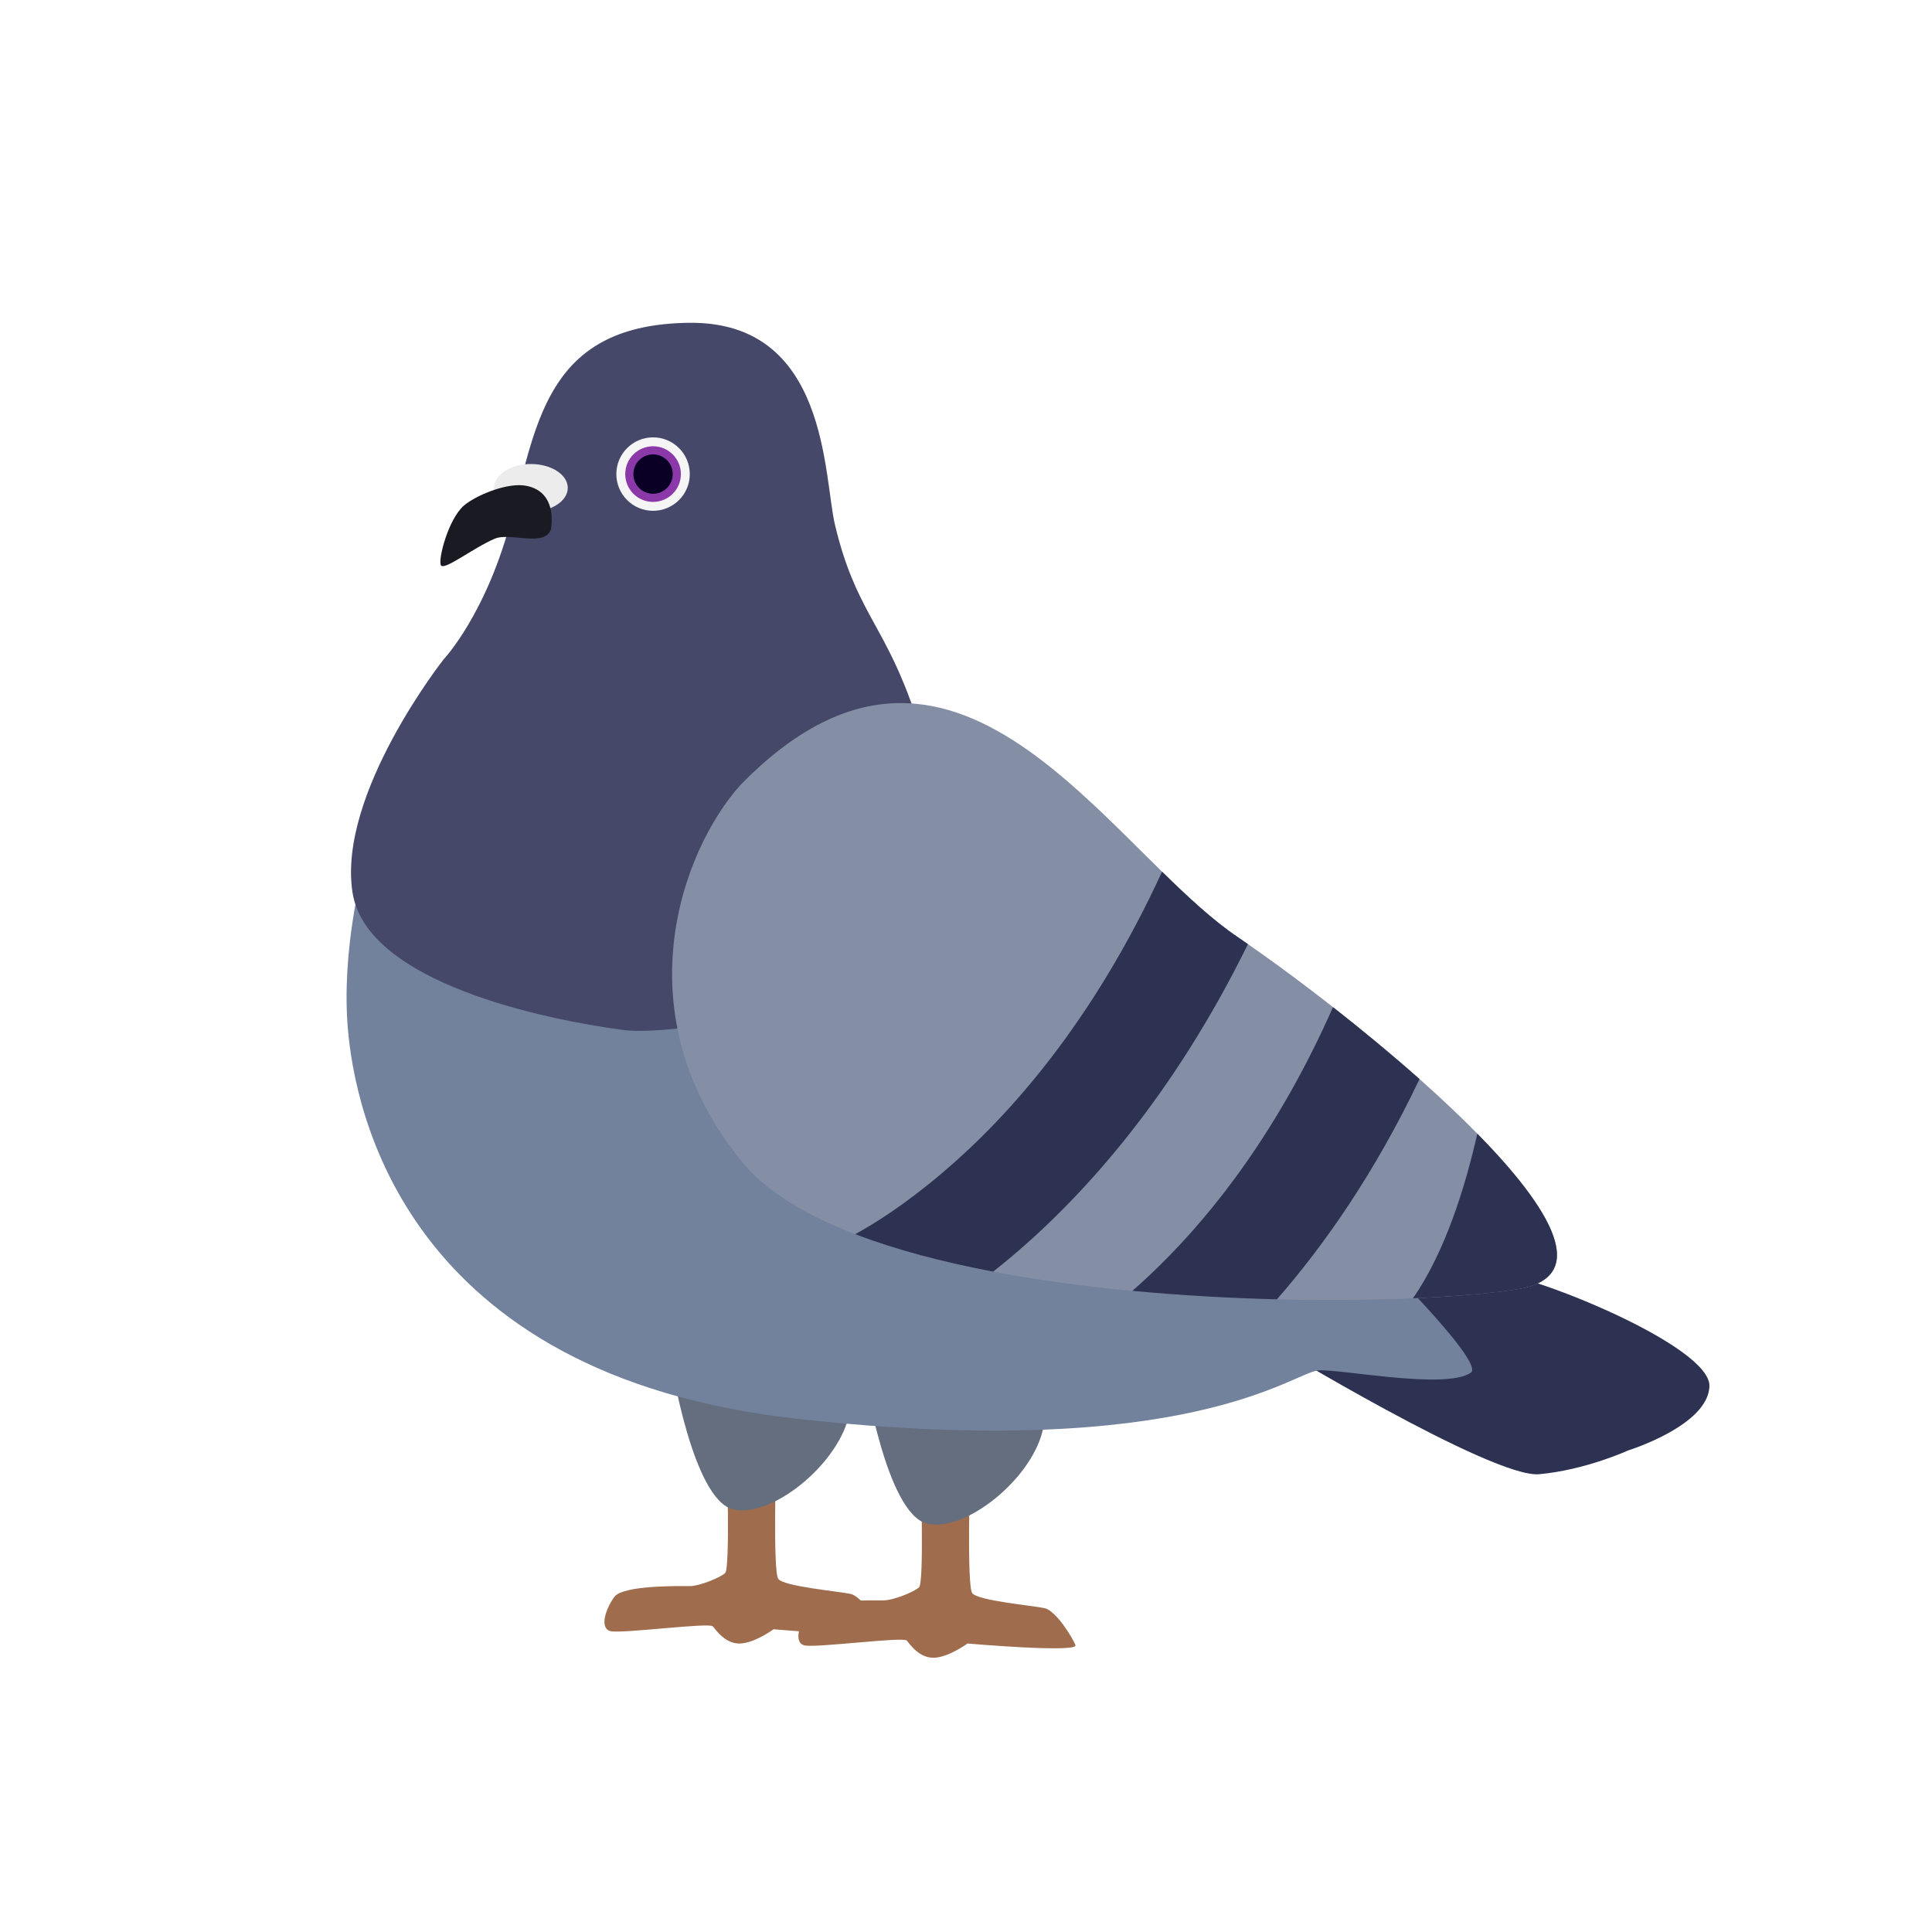 <?xml version="1.0" encoding="UTF-8" standalone="no"?>
<!-- Created with Inkscape (http://www.inkscape.org/) -->

<svg
   width="800"
   height="800"
   viewBox="0 0 211.667 211.667"
   version="1.1"
   id="svg5"
   xml:space="preserve"
   sodipodi:docname="pigeon_exp.svg"
   inkscape:version="1.2.2 (b0a8486541, 2022-12-01)"
   xmlns:inkscape="http://www.inkscape.org/namespaces/inkscape"
   xmlns:sodipodi="http://sodipodi.sourceforge.net/DTD/sodipodi-0.dtd"
   xmlns="http://www.w3.org/2000/svg"
   xmlns:svg="http://www.w3.org/2000/svg"><sodipodi:namedview
     id="namedview7"
     pagecolor="#ffffff"
     bordercolor="#000000"
     borderopacity="0.25"
     inkscape:showpageshadow="2"
     inkscape:pageopacity="0.0"
     inkscape:pagecheckerboard="0"
     inkscape:deskcolor="#d1d1d1"
     inkscape:document-units="mm"
     showgrid="false"
     inkscape:zoom="0.14866305"
     inkscape:cx="763.47149"
     inkscape:cy="807.19452"
     inkscape:window-width="1680"
     inkscape:window-height="994"
     inkscape:window-x="0"
     inkscape:window-y="0"
     inkscape:window-maximized="1"
     inkscape:current-layer="layer1" /><defs
     id="defs2" /><g
     inkscape:label="Camada 1"
     inkscape:groupmode="layer"
     id="layer1"><path
       style="fill:#9f6d4d;fill-opacity:1;stroke:none;stroke-width:3.7;stroke-opacity:1"
       d="m 79.625,159.739 c 0,0 0.386,12.066 -0.178,12.598 -0.564,0.532 -2.867,1.435 -3.846,1.435 -0.98,0 -7.315,-0.135 -8.289,1.174 -0.974,1.309 -1.653,3.447 -0.434,3.757 1.218,0.31 10.865,-0.981 11.234,-0.516 0.369,0.465 1.405,1.95 3.014,1.872 1.609,-0.077 3.623,-1.559 3.623,-1.559 0,0 12.184,1.062 11.825,0.17 -0.358,-0.892 -2.135,-3.758 -3.375,-4.041 -1.24,-0.283 -7.342,-0.814 -7.935,-1.652 -0.593,-0.838 -0.24,-12.956 -0.24,-12.956 z"
       id="path11608" /><path
       style="fill:#9f6d4d;fill-opacity:1;stroke:none;stroke-width:3.7;stroke-opacity:1"
       d="m 100.873,161.299 c 0,0 0.386,12.066 -0.178,12.598 -0.564,0.532 -2.867,1.435 -3.846,1.435 -0.98,0 -7.315,-0.135 -8.289,1.174 -0.974,1.309 -1.653,3.447 -0.434,3.757 1.218,0.31 10.865,-0.981 11.234,-0.516 0.369,0.465 1.405,1.95 3.014,1.872 1.609,-0.077 3.623,-1.559 3.623,-1.559 0,0 12.184,1.062 11.825,0.17 -0.358,-0.892 -2.135,-3.758 -3.375,-4.041 -1.24,-0.283 -7.342,-0.814 -7.935,-1.652 -0.593,-0.838 -0.24,-12.956 -0.24,-12.956 z"
       id="path11610" /><path
       style="fill:#656e7f;fill-opacity:1;stroke:none;stroke-width:3.7;stroke-opacity:1"
       d="m 73.484,148.972 c 0,0 2.375,15.379 6.861,16.399 4.487,1.02 12.351,-5.691 12.815,-11.257 0.464,-5.566 -19.676,-5.141 -19.676,-5.141 z"
       id="path11612" /><path
       style="fill:#656e7f;fill-opacity:1;stroke:none;stroke-width:3.7;stroke-opacity:1"
       d="m 94.731,150.532 c 0,0 2.375,15.379 6.861,16.399 4.487,1.02 12.351,-5.691 12.815,-11.257 0.464,-5.566 -19.676,-5.141 -19.676,-5.141 z"
       id="path11614" /><path
       style="fill:#2d3252;fill-opacity:1;stroke:none;stroke-width:3.7;stroke-opacity:1"
       d="m 139.082,147.13 c 0,0 24.433,14.848 29.542,14.382 5.109,-0.466 9.755,-2.606 9.755,-2.606 0,0 8.802,-2.73 8.903,-7.053 0.101,-4.323 -18.713,-11.987 -23.585,-12.452 -4.872,-0.465 -25.945,-2.513 -24.615,7.729 z"
       id="path11616" /><path
       style="fill:#72819c;fill-opacity:1;stroke:none;stroke-width:3.7;stroke-opacity:1"
       d="m 39.774,95.238 c 0,0 -2.412,8.828 -1.658,17.521 0.754,8.693 6.087,37.904 49.209,42.68 43.122,4.777 54.456,-5.178 57.152,-5.302 2.696,-0.125 13.942,2.135 16.673,0.247 2.731,-1.887 -35.008,-37.544 -52.18,-48.642 -6.913,-4.468 -23.707,3.637 -36.364,2.745 C 59.948,103.595 41.693,90.409 39.774,95.238 Z"
       id="path11618"
       sodipodi:nodetypes="cssssssc" /><path
       style="fill:#454868;fill-opacity:1;stroke:none;stroke-width:3.7;stroke-opacity:1"
       d="m 38.619,97.768 c 1.53,9.937 21.152,13.934 29.586,15.067 8.435,1.133 42.113,-7.126 42.016,-11.707 -0.105,-4.991 -7.426,-16.024 -10.501,-24.444 -3.075,-8.42 -6.072,-10.1 -8.238,-19.173 -1.28,-5.361 -0.705,-22.31 -15.967,-22.146 -15.263,0.164 -16.678,10.464 -19.405,21.149 -2.727,10.685 -7.509,15.727 -7.509,15.727 0,0 -11.643,14.746 -9.983,25.526 z"
       id="path11620"
       sodipodi:nodetypes="ssssssscs" /><ellipse
       style="fill:#ececec;fill-opacity:1;stroke:none;stroke-width:3.894;stroke-opacity:1"
       id="ellipse11622"
       cx="-58.164"
       cy="53.451"
       rx="4.04"
       ry="2.615"
       transform="scale(-1,1)" /><path
       style="fill:#1a1a22;fill-opacity:1;stroke:none;stroke-width:3.7;stroke-opacity:1"
       d="m 60.382,57.921 c -0.619,2.107 -4.442,0.352 -6.197,1.106 -2.383,1.024 -5.6,3.582 -5.892,2.876 -0.292,-0.706 0.838,-5.041 2.525,-6.506 1.224,-1.062 4.399,-2.407 6.432,-2.226 1.622,0.145 3.564,1.173 3.132,4.75 z"
       id="path11624"
       sodipodi:nodetypes="cssssc" /><g
       id="g11630"
       transform="matrix(0.983,0,0,0.983,555.418,-144.537)"><circle
         style="fill:#f5f5f5;fill-opacity:1;stroke:none;stroke-width:3.765;stroke-opacity:1"
         id="circle11626"
         cx="-492.237"
         cy="199.875"
         r="4.093" /><circle
         style="fill:#0a0026;fill-opacity:1;stroke:#8b38a9;stroke-width:0.907;stroke-dasharray:none;stroke-opacity:1"
         id="circle11628"
         cx="-492.237"
         cy="199.875"
         r="2.648" /></g><g
       id="g11640"
       transform="matrix(0.983,0,0,0.983,557.917,-144.537)"><path
         style="fill:#848fa5;fill-opacity:1;stroke:none;stroke-width:3.765;stroke-opacity:1"
         d="m -485.036,234.52 c -6.629,7.391 -13.279,25.641 0.218,42.057 13.497,16.416 69.925,16.731 86.326,14.161 16.401,-2.57 -16.653,-29.438 -31.183,-39.299 -14.53,-9.861 -31.403,-41.436 -55.361,-16.919 z"
         id="path11632"
         sodipodi:nodetypes="cszsc" /><path
         id="path11634"
         style="fill:#2d3252;fill-opacity:1;stroke:none;stroke-width:3.765;stroke-opacity:1"
         d="m -402.915,273.387 c -1.339,5.924 -3.581,13.191 -7.174,18.349 4.761,-0.204 8.78,-0.557 11.598,-0.998 8.343,-1.308 3.88,-8.905 -4.424,-17.35 z" /><path
         id="path11636"
         style="fill:#2d3252;fill-opacity:1;stroke:none;stroke-width:3.765;stroke-opacity:1"
         d="m -418.999,259.288 c -6.098,13.783 -13.357,22.936 -19.347,28.82 -1.061,1.042 -2.063,1.964 -3.014,2.799 5.464,0.517 10.929,0.817 16.113,0.944 5.296,-6.064 10.92,-14.107 15.892,-24.548 -3.136,-2.783 -6.45,-5.513 -9.643,-8.015 z" /><path
         id="path11638"
         style="fill:#2d3252;fill-opacity:1;stroke:none;stroke-width:3.765;stroke-opacity:1"
         d="m -438.049,244.19 c -7.762,16.849 -17.055,27.238 -24.378,33.47 -4.224,3.595 -7.635,5.736 -9.826,6.929 4.529,1.742 9.78,3.113 15.378,4.176 0.752,-0.592 1.519,-1.216 2.299,-1.88 8.077,-6.872 17.861,-17.856 26.097,-34.624 -0.408,-0.283 -0.811,-0.562 -1.195,-0.823 -2.7,-1.832 -5.482,-4.416 -8.374,-7.249 z" /></g></g></svg>
